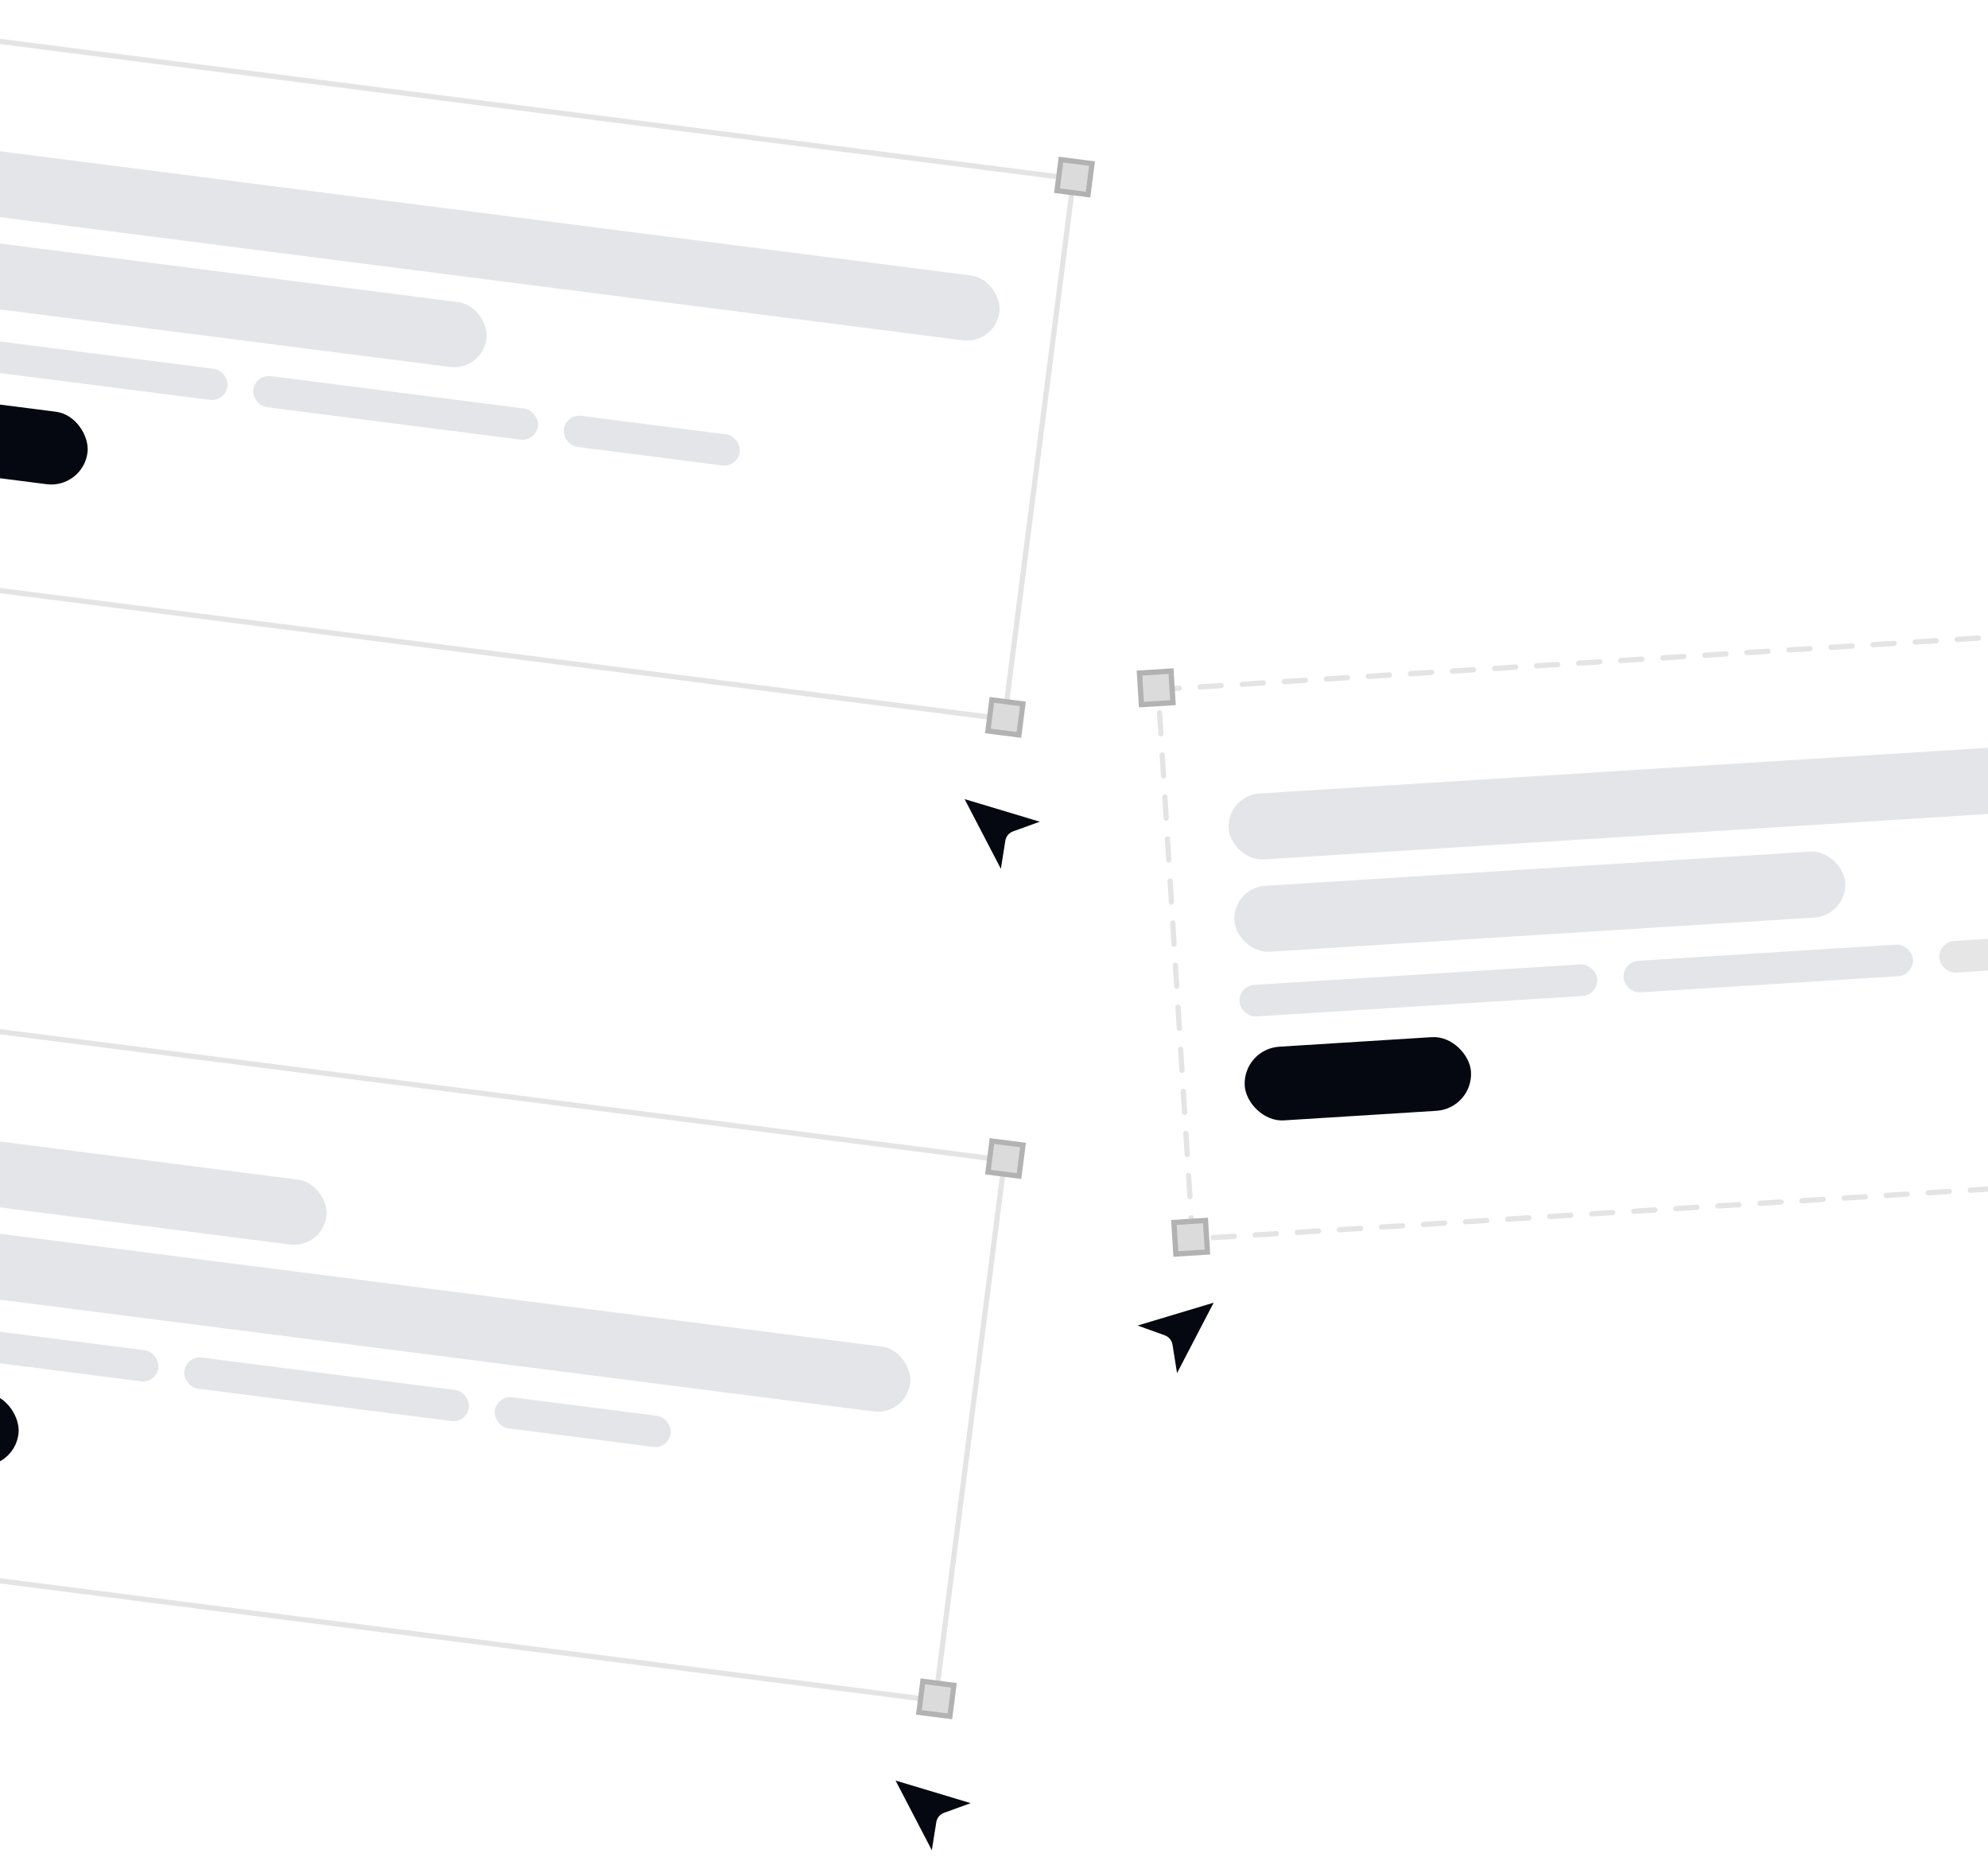 <svg width="334" height="312" viewBox="0 0 334 312" fill="none" xmlns="http://www.w3.org/2000/svg">
<g filter="url(#filter0_b_461_72878)">
<path d="M204.356 218.936C204.394 218.867 204.41 218.789 204.403 218.711C204.395 218.633 204.365 218.559 204.315 218.499C204.265 218.439 204.198 218.395 204.123 218.373C204.048 218.352 203.968 218.353 203.894 218.377L190.865 222.293C190.786 222.316 190.716 222.365 190.666 222.43C190.616 222.496 190.587 222.576 190.585 222.659C190.583 222.742 190.607 222.823 190.653 222.891C190.7 222.96 190.767 223.012 190.844 223.04L195.531 224.732C195.795 224.827 196.03 224.992 196.21 225.208C196.389 225.425 196.508 225.686 196.552 225.963L197.338 230.885C197.351 230.966 197.39 231.042 197.448 231.1C197.507 231.159 197.582 231.197 197.664 231.211C197.746 231.224 197.829 231.211 197.903 231.174C197.977 231.137 198.038 231.077 198.076 231.004L204.356 218.936Z" fill="#050810"/>
<path d="M204.356 218.936C204.394 218.867 204.41 218.789 204.403 218.711C204.395 218.633 204.365 218.559 204.315 218.499C204.265 218.439 204.198 218.395 204.123 218.373C204.048 218.352 203.968 218.353 203.894 218.377L190.865 222.293C190.786 222.316 190.716 222.365 190.666 222.43C190.616 222.496 190.587 222.576 190.585 222.659C190.583 222.742 190.607 222.823 190.653 222.891C190.7 222.96 190.767 223.012 190.844 223.04L195.531 224.732C195.795 224.827 196.03 224.992 196.21 225.208C196.389 225.425 196.508 225.686 196.552 225.963L197.338 230.885C197.351 230.966 197.39 231.042 197.448 231.1C197.507 231.159 197.582 231.197 197.664 231.211C197.746 231.224 197.829 231.211 197.903 231.174C197.977 231.137 198.038 231.077 198.076 231.004L204.356 218.936Z" stroke="url(#paint0_linear_461_72878)" stroke-width="0.886" stroke-linecap="round" stroke-linejoin="round"/>
</g>
<rect x="194.573" y="115.834" width="208.616" height="92.472" transform="rotate(-3.588 194.573 115.834)" stroke="#BCBCBC" stroke-opacity="0.4" stroke-width="0.886" stroke-linecap="round" stroke-dasharray="3.54 3.54"/>
<rect x="206.068" y="133.644" width="188.643" height="11.097" rx="5.548" transform="rotate(-3.588 206.068 133.644)" fill="#E3E5E8"/>
<rect x="207.04" y="149.149" width="102.829" height="11.097" rx="5.548" transform="rotate(-3.588 207.04 149.149)" fill="#E3E5E8"/>
<rect x="208.737" y="176.224" width="38.088" height="12.401" rx="6.2" transform="rotate(-3.588 208.737 176.224)" fill="#050810"/>
<rect x="208.071" y="165.615" width="60.233" height="5.315" rx="2.657" transform="rotate(-3.588 208.071 165.615)" fill="#E3E5E8"/>
<rect x="272.607" y="161.568" width="48.718" height="5.315" rx="2.657" transform="rotate(-3.588 272.607 161.568)" fill="#E3E5E8"/>
<rect x="325.649" y="158.243" width="30.116" height="5.315" rx="2.657" transform="rotate(-3.588 325.649 158.243)" fill="black" fill-opacity="0.1"/>
<rect x="191.436" y="113.066" width="5.315" height="5.315" transform="rotate(-3.588 191.436 113.066)" fill="#DBDBDB"/>
<rect x="191.436" y="113.066" width="5.315" height="5.315" transform="rotate(-3.588 191.436 113.066)" stroke="#B2B2B2" stroke-width="0.886"/>
<rect x="197.224" y="205.357" width="5.315" height="5.315" transform="rotate(-3.588 197.224 205.357)" fill="#DBDBDB"/>
<rect x="197.224" y="205.357" width="5.315" height="5.315" transform="rotate(-3.588 197.224 205.357)" stroke="#B2B2B2" stroke-width="0.886"/>
<g filter="url(#filter1_b_461_72878)">
<path d="M161.618 134.34C161.581 134.272 161.565 134.195 161.572 134.118C161.579 134.04 161.609 133.967 161.659 133.908C161.708 133.848 161.774 133.805 161.849 133.783C161.923 133.762 162.002 133.763 162.075 133.787L174.967 137.661C175.046 137.685 175.115 137.733 175.165 137.798C175.214 137.863 175.242 137.942 175.245 138.024C175.247 138.106 175.223 138.186 175.177 138.254C175.131 138.321 175.065 138.373 174.988 138.401L170.351 140.075C170.089 140.169 169.857 140.332 169.679 140.546C169.501 140.761 169.384 141.019 169.34 141.294L168.562 146.163C168.549 146.244 168.511 146.319 168.453 146.376C168.395 146.434 168.321 146.473 168.24 146.486C168.159 146.499 168.076 146.486 168.003 146.449C167.93 146.413 167.87 146.354 167.832 146.281L161.618 134.34Z" fill="#050810"/>
<path d="M161.618 134.34C161.581 134.272 161.565 134.195 161.572 134.118C161.579 134.04 161.609 133.967 161.659 133.908C161.708 133.848 161.774 133.805 161.849 133.783C161.923 133.762 162.002 133.763 162.075 133.787L174.967 137.661C175.046 137.685 175.115 137.733 175.165 137.798C175.214 137.863 175.242 137.942 175.245 138.024C175.247 138.106 175.223 138.186 175.177 138.254C175.131 138.321 175.065 138.373 174.988 138.401L170.351 140.075C170.089 140.169 169.857 140.332 169.679 140.546C169.501 140.761 169.384 141.019 169.34 141.294L168.562 146.163C168.549 146.244 168.511 146.319 168.453 146.376C168.395 146.434 168.321 146.473 168.24 146.486C168.159 146.499 168.076 146.486 168.003 146.449C167.93 146.413 167.87 146.354 167.832 146.281L161.618 134.34Z" stroke="url(#paint1_linear_461_72878)" stroke-width="0.876" stroke-linecap="round" stroke-linejoin="round"/>
</g>
<g clip-path="url(#clip0_461_72878)">
<rect x="-16.545" y="23.291" width="186.661" height="10.98" rx="5.49" transform="rotate(7.291 -16.545 23.291)" fill="#E3E5E8"/>
<rect x="-18.496" y="38.539" width="101.748" height="10.98" rx="5.49" transform="rotate(7.291 -18.496 38.539)" fill="#E3E5E8"/>
<rect x="-21.905" y="65.165" width="37.688" height="12.271" rx="6.135" transform="rotate(7.291 -21.905 65.165)" fill="#050810"/>
<rect x="-20.568" y="54.732" width="59.6" height="5.259" rx="2.629" transform="rotate(7.291 -20.568 54.732)" fill="#E3E5E8"/>
<rect x="42.898" y="62.852" width="48.206" height="5.259" rx="2.629" transform="rotate(7.291 42.898 62.852)" fill="#E3E5E8"/>
<rect x="95.06" y="69.526" width="29.8" height="5.259" rx="2.629" transform="rotate(7.291 95.06 69.526)" fill="#E3E5E8"/>
</g>
<rect x="-24.388" y="3.838" width="206.425" height="91.5" transform="rotate(7.291 -24.388 3.838)" stroke="#BCBCBC" stroke-opacity="0.4" stroke-width="0.876" stroke-linecap="round"/>
<rect x="178.252" y="26.813" width="5.259" height="5.259" transform="rotate(7.291 178.252 26.813)" fill="#DBDBDB"/>
<rect x="178.252" y="26.813" width="5.259" height="5.259" transform="rotate(7.291 178.252 26.813)" stroke="#B2B2B2" stroke-width="0.876"/>
<rect x="166.641" y="117.573" width="5.259" height="5.259" transform="rotate(7.291 166.641 117.573)" fill="#DBDBDB"/>
<rect x="166.641" y="117.573" width="5.259" height="5.259" transform="rotate(7.291 166.641 117.573)" stroke="#B2B2B2" stroke-width="0.876"/>
<g filter="url(#filter2_b_461_72878)">
<path d="M150.018 299.211C149.981 299.143 149.965 299.066 149.972 298.989C149.98 298.912 150.01 298.839 150.059 298.779C150.108 298.72 150.175 298.676 150.249 298.655C150.323 298.633 150.402 298.634 150.476 298.658L163.368 302.533C163.446 302.556 163.515 302.604 163.565 302.669C163.615 302.734 163.643 302.813 163.645 302.895C163.647 302.977 163.624 303.057 163.578 303.125C163.531 303.193 163.465 303.244 163.388 303.272L158.751 304.946C158.489 305.04 158.257 305.203 158.079 305.418C157.902 305.632 157.785 305.89 157.74 306.165L156.963 311.034C156.95 311.115 156.912 311.19 156.854 311.248C156.796 311.306 156.721 311.344 156.64 311.357C156.559 311.37 156.477 311.357 156.403 311.321C156.33 311.284 156.27 311.225 156.233 311.153L150.018 299.211Z" fill="#050810"/>
<path d="M150.018 299.211C149.981 299.143 149.965 299.066 149.972 298.989C149.98 298.912 150.01 298.839 150.059 298.779C150.108 298.72 150.175 298.676 150.249 298.655C150.323 298.633 150.402 298.634 150.476 298.658L163.368 302.533C163.446 302.556 163.515 302.604 163.565 302.669C163.615 302.734 163.643 302.813 163.645 302.895C163.647 302.977 163.624 303.057 163.578 303.125C163.531 303.193 163.465 303.244 163.388 303.272L158.751 304.946C158.489 305.04 158.257 305.203 158.079 305.418C157.902 305.632 157.785 305.89 157.74 306.165L156.963 311.034C156.95 311.115 156.912 311.19 156.854 311.248C156.796 311.306 156.721 311.344 156.64 311.357C156.559 311.37 156.477 311.357 156.403 311.321C156.33 311.284 156.27 311.225 156.233 311.153L150.018 299.211Z" stroke="url(#paint2_linear_461_72878)" stroke-width="0.876" stroke-linecap="round" stroke-linejoin="round"/>
</g>
<g clip-path="url(#clip1_461_72878)">
<rect x="-28.145" y="188.161" width="84.368" height="10.98" rx="5.49" transform="rotate(7.291 -28.145 188.161)" fill="#E3E5E8"/>
<rect x="-30.096" y="203.409" width="185.209" height="10.98" rx="5.49" transform="rotate(7.291 -30.096 203.409)" fill="#E3E5E8"/>
<rect x="-33.502" y="230.035" width="37.688" height="12.271" rx="6.135" transform="rotate(7.291 -33.502 230.035)" fill="#050810"/>
<rect x="-32.168" y="219.603" width="59.6" height="5.259" rx="2.629" transform="rotate(7.291 -32.168 219.603)" fill="#E3E5E8"/>
<rect x="31.298" y="227.722" width="48.206" height="5.259" rx="2.629" transform="rotate(7.291 31.298 227.722)" fill="#E3E5E8"/>
<rect x="83.46" y="234.396" width="29.8" height="5.259" rx="2.629" transform="rotate(7.291 83.46 234.396)" fill="#E3E5E8"/>
</g>
<rect x="-35.984" y="168.709" width="206.425" height="91.5" transform="rotate(7.291 -35.984 168.709)" stroke="#BCBCBC" stroke-opacity="0.4" stroke-width="0.876" stroke-linecap="round"/>
<rect x="166.656" y="191.684" width="5.259" height="5.259" transform="rotate(7.291 166.656 191.684)" fill="#DBDBDB"/>
<rect x="166.656" y="191.684" width="5.259" height="5.259" transform="rotate(7.291 166.656 191.684)" stroke="#B2B2B2" stroke-width="0.876"/>
<rect x="155.045" y="282.444" width="5.259" height="5.259" transform="rotate(7.291 155.045 282.444)" fill="#DBDBDB"/>
<rect x="155.045" y="282.444" width="5.259" height="5.259" transform="rotate(7.291 155.045 282.444)" stroke="#B2B2B2" stroke-width="0.876"/>
<defs>
<filter id="filter0_b_461_72878" x="181.284" y="209.057" width="32.421" height="31.459" filterUnits="userSpaceOnUse" color-interpolation-filters="sRGB">
<feFlood flood-opacity="0" result="BackgroundImageFix"/>
<feGaussianBlur in="BackgroundImageFix" stdDeviation="4.429"/>
<feComposite in2="SourceAlpha" operator="in" result="effect1_backgroundBlur_461_72878"/>
<feBlend mode="normal" in="SourceGraphic" in2="effect1_backgroundBlur_461_72878" result="shape"/>
</filter>
<filter id="filter1_b_461_72878" x="152.367" y="124.565" width="32.081" height="31.128" filterUnits="userSpaceOnUse" color-interpolation-filters="sRGB">
<feFlood flood-opacity="0" result="BackgroundImageFix"/>
<feGaussianBlur in="BackgroundImageFix" stdDeviation="4.382"/>
<feComposite in2="SourceAlpha" operator="in" result="effect1_backgroundBlur_461_72878"/>
<feBlend mode="normal" in="SourceGraphic" in2="effect1_backgroundBlur_461_72878" result="shape"/>
</filter>
<filter id="filter2_b_461_72878" x="140.768" y="289.436" width="32.081" height="31.128" filterUnits="userSpaceOnUse" color-interpolation-filters="sRGB">
<feFlood flood-opacity="0" result="BackgroundImageFix"/>
<feGaussianBlur in="BackgroundImageFix" stdDeviation="4.382"/>
<feComposite in2="SourceAlpha" operator="in" result="effect1_backgroundBlur_461_72878"/>
<feBlend mode="normal" in="SourceGraphic" in2="effect1_backgroundBlur_461_72878" result="shape"/>
</filter>
<linearGradient id="paint0_linear_461_72878" x1="197.772" y1="217.768" x2="198.743" y2="233.707" gradientUnits="userSpaceOnUse">
<stop stop-color="white"/>
<stop offset="1" stop-color="white"/>
</linearGradient>
<linearGradient id="paint1_linear_461_72878" x1="168.133" y1="133.184" x2="167.173" y2="148.956" gradientUnits="userSpaceOnUse">
<stop stop-color="white"/>
<stop offset="1" stop-color="white"/>
</linearGradient>
<linearGradient id="paint2_linear_461_72878" x1="156.534" y1="298.056" x2="155.573" y2="313.828" gradientUnits="userSpaceOnUse">
<stop stop-color="white"/>
<stop offset="1" stop-color="white"/>
</linearGradient>
<clipPath id="clip0_461_72878">
<rect x="-24.388" y="3.838" width="206.425" height="91.5" transform="rotate(7.291 -24.388 3.838)" fill="white"/>
</clipPath>
<clipPath id="clip1_461_72878">
<rect x="-35.984" y="168.709" width="206.425" height="91.5" transform="rotate(7.291 -35.984 168.709)" fill="white"/>
</clipPath>
</defs>
</svg>
